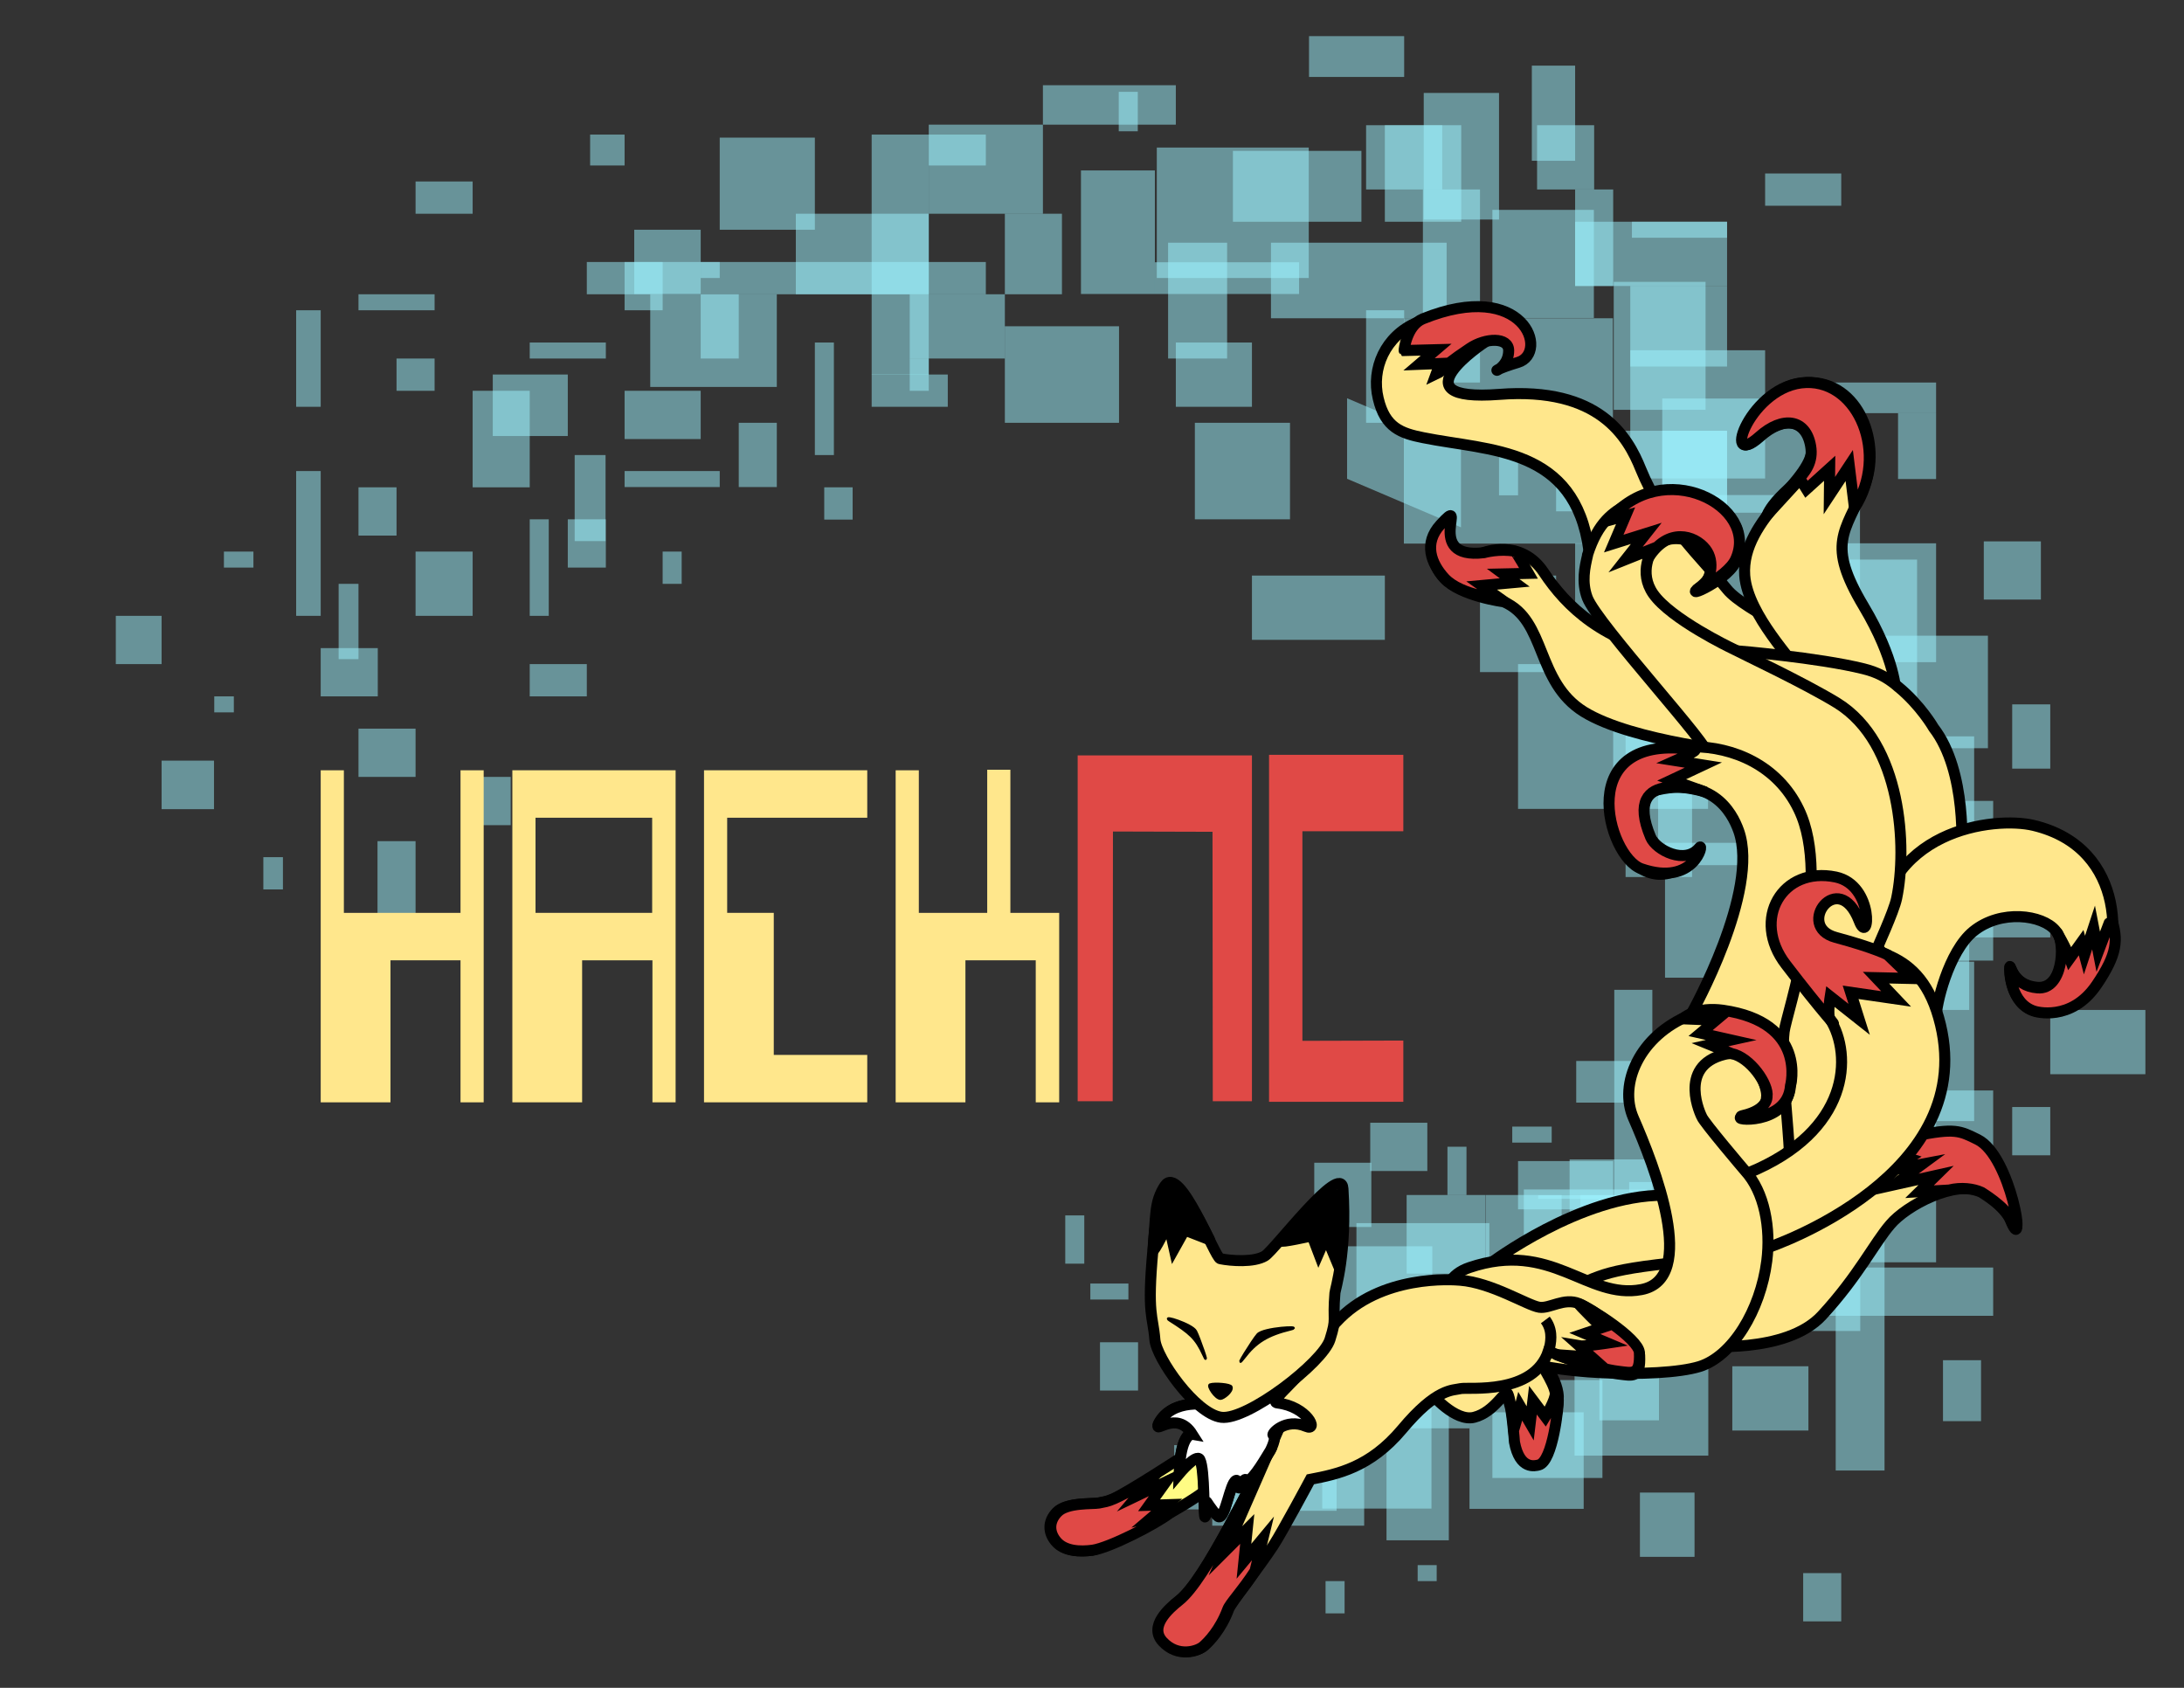 <?xml version="1.0" encoding="utf-8"?>
<!-- Generator: Adobe Illustrator 16.0.4, SVG Export Plug-In . SVG Version: 6.00 Build 0)  -->
<!DOCTYPE svg PUBLIC "-//W3C//DTD SVG 1.1//EN" "http://www.w3.org/Graphics/SVG/1.1/DTD/svg11.dtd">
<svg version="1.1" xmlns="http://www.w3.org/2000/svg" xmlns:xlink="http://www.w3.org/1999/xlink" x="0px" y="0px" width="792px"
	 height="612px" viewBox="0 0 792 612" style="enable-background:new 0 0 792 612;" xml:space="preserve">
<rect x="0" y="0" width="792" height="612" fill="#333333" stroke="none"/>
<style type="text/css">
<![CDATA[
	.st0{fill:#E04946;}
	.st1{fill:#FFE78C;stroke:#000000;stroke-width:4;stroke-miterlimit:10;}
	.st2{fill:#FFE78C;stroke:#000000;stroke-miterlimit:10;}
	.st3{fill:#FFFFE3;stroke:#000000;stroke-width:4;stroke-miterlimit:10;}
	.st4{opacity:0.5;fill:#9FF5FF;}
	.st5{stroke:#000000;stroke-width:4;stroke-miterlimit:10;}
	.st6{fill:#FFE78C;}
	.st7{fill:#FFFFFF;stroke:#000000;stroke-width:4;stroke-miterlimit:10;}
	.st8{fill:#E04946;stroke:#000000;stroke-width:4;stroke-miterlimit:10;}
	.st9{fill:#FFFC84;stroke:#000000;stroke-width:4;stroke-miterlimit:10;}
	.st10{stroke:#000000;stroke-miterlimit:10;}
]]>
</style>
<g id="Layer_4">
</g>
<g id="Layer_2">
	<rect x="516" y="68.7" class="st4" width="20.7" height="70"/>
	<rect x="460.9" y="88" class="st4" width="63.7" height="27.4"/>
	<rect x="419.5" y="53.5" class="st4" width="55.1" height="47.3"/>
	<rect x="364.4" y="77.5" class="st4" width="20.7" height="29.2"/>
	<rect x="364.4" y="118.3" class="st4" width="41.4" height="35"/>
	<rect x="426.4" y="124.2" class="st4" width="27.6" height="23.3"/>
	<rect x="288.6" y="77.5" class="st4" width="48.2" height="29.2"/>
	<rect x="295.5" y="124.2" class="st4" width="6.9" height="40.8"/>
	<rect x="226.5" y="141.7" class="st4" width="27.6" height="17.5"/>
	<rect x="192.1" y="188.3" class="st4" width="6.9" height="35"/>
	<rect x="171.4" y="141.7" class="st4" width="20.7" height="35"/>
	<rect x="205.9" y="188.3" class="st4" width="13.8" height="17.5"/>
	<rect x="226.5" y="95" class="st4" width="13.8" height="17.5"/>
	<rect x="267.9" y="153.3" class="st4" width="13.8" height="23.3"/>
	<rect x="240.3" y="200" class="st4" width="6.9" height="11.7"/>
	<rect x="150.7" y="200" class="st4" width="20.7" height="23.3"/>
	<rect x="178.3" y="270" class="st4" width="0" height="23.3"/>
	<rect x="130" y="264.2" class="st4" width="20.7" height="17.5"/>
	<rect x="171.4" y="281.7" class="st4" width="13.8" height="17.5"/>
	<rect x="136.9" y="305" class="st4" width="13.8" height="40.8"/>
	<rect x="192.1" y="240.8" class="st4" width="20.7" height="11.7"/>
	<rect x="116.3" y="235" class="st4" width="20.7" height="17.5"/>
	<rect x="130" y="176.7" class="st4" width="13.8" height="17.5"/>
	<rect x="122.8" y="211.7" class="st4" width="7.2" height="27.3"/>
	<rect x="192.1" y="124.2" class="st4" width="27.6" height="5.8"/>
	<rect x="254.1" y="95" class="st4" width="6.9" height="5.8"/>
	<rect x="336.8" y="48.8" class="st4" width="20.7" height="11.2"/>
	<polyline class="st4" points="405.7,33.3 405.7,47.6 412.6,47.6 412.6,33.3 	"/>
	<rect x="329.9" y="130" class="st4" width="6.9" height="11.7"/>
	<rect x="288.6" y="188.3" class="st4" width="20.7" height="0"/>
	<rect x="254.1" y="106.7" class="st4" width="13.8" height="23.3"/>
	<rect x="298.9" y="176.7" class="st4" width="10.3" height="11.7"/>
	<rect x="316.1" y="135.8" class="st4" width="27.6" height="11.7"/>
	<rect x="392" y="61.8" class="st4" width="26.8" height="44.8"/>
	<rect x="418.8" y="95.1" class="st4" width="52.3" height="11.5"/>
	<rect x="423.6" y="88" class="st4" width="21.4" height="42"/>
	<rect x="495.4" y="112.5" class="st4" width="13.8" height="40.8"/>
	<rect x="433.3" y="153.3" class="st4" width="34.5" height="35"/>
	<rect x="495.4" y="45.4" class="st4" width="27.6" height="23.3"/>
	<rect x="571.2" y="68.7" class="st4" width="13.8" height="35"/>
	<rect x="543.6" y="150.4" class="st4" width="6.9" height="29.2"/>
	<polygon class="st4" points="488.5,173.6 529.8,191.2 529.8,162 488.5,144.4 	"/>
	<rect x="564.3" y="167.9" class="st4" width="27.6" height="17.5"/>
	<rect x="602.8" y="156.2" class="st4" width="23.5" height="29.7"/>
	<rect x="532.9" y="512.1" class="st4" width="41.4" height="35"/>
	<rect x="491.9" y="443.5" class="st4" width="48.2" height="58.3"/>
	<rect x="626.8" y="402.8" class="st4" width="15.2" height="55.2"/>
	<rect x="606.1" y="458" class="st4" width="48.2" height="23.3"/>
	<rect x="679.6" y="278.7" class="st4" width="27.6" height="46.7"/>
	<rect x="679.6" y="313.7" class="st4" width="34.5" height="52.5"/>
	<rect x="638.2" y="272.9" class="st4" width="49.4" height="52.5"/>
	<rect x="615.8" y="393" class="st4" width="34.5" height="65.4"/>
	<rect x="479.5" y="506.2" class="st4" width="39.6" height="40.8"/>
	<rect x="552.6" y="431.3" class="st4" width="44.8" height="40.8"/>
	<rect x="601.3" y="272.9" class="st4" width="34.5" height="40.8"/>
	<rect x="454" y="208.7" class="st4" width="48.2" height="23.3"/>
	<rect x="541.2" y="500.4" class="st4" width="39.9" height="35.5"/>
	<rect x="658.9" y="336.5" class="st4" width="41.8" height="41.4"/>
	<rect x="573.1" y="433.3" class="st4" width="34.5" height="17.5"/>
	<rect x="586.9" y="462.5" class="st4" width="48.2" height="23.3"/>
	<rect x="665.8" y="230.5" class="st4" width="55.1" height="40.8"/>
	<rect x="425.8" y="524" class="st4" width="41.4" height="23.3"/>
	<rect x="439.6" y="518.2" class="st4" width="55.1" height="35"/>
	<rect x="550.5" y="240.8" class="st4" width="68.9" height="52.5"/>
	<rect x="502.8" y="500.5" class="st4" width="22.6" height="58"/>
	<rect x="571" y="482.9" class="st4" width="48.5" height="44.9"/>
	<rect x="569.2" y="420.4" class="st4" width="48.2" height="70"/>
	<rect x="475.2" y="451.9" class="st4" width="44.2" height="49.9"/>
	<rect x="601.9" y="395.4" class="st4" width="72.7" height="87.2"/>
	<rect x="651.8" y="395.4" class="st4" width="50.3" height="62.3"/>
	<rect x="674.4" y="348.7" class="st4" width="41.5" height="57.8"/>
	<rect x="653.9" y="331.2" class="st4" width="34.5" height="52.5"/>
	<rect x="680.3" y="290.4" class="st4" width="42.5" height="57.9"/>
	<rect x="653.9" y="267" class="st4" width="62" height="35"/>
	<rect x="640.1" y="202.9" class="st4" width="55.1" height="70"/>
	<rect x="612.5" y="179.5" class="st4" width="62" height="46.7"/>
	<rect x="591.2" y="127" class="st4" width="48.9" height="46.5"/>
	<rect x="602.8" y="144.5" class="st4" width="58" height="41.4"/>
	<rect x="509.1" y="115.4" class="st4" width="75.8" height="81.7"/>
	<rect x="591.2" y="103.7" class="st4" width="35.1" height="29.2"/>
	<rect x="557.4" y="45.4" class="st4" width="20.7" height="23.3"/>
	<rect x="571.6" y="384.7" class="st4" width="89.3" height="15.1"/>
	<rect x="557.8" y="433.4" class="st4" width="81.7" height="1.3"/>
	<rect x="585.4" y="358.9" class="st4" width="13.8" height="116.7"/>
	<rect x="450.9" y="500.4" class="st4" width="33.8" height="47.4"/>
	<rect x="603.8" y="305.6" class="st4" width="45.8" height="48.9"/>
	<rect x="538.7" y="433.3" class="st4" width="27.6" height="23.3"/>
	<rect x="580" y="486.2" class="st4" width="21.6" height="28.8"/>
	<rect x="395.4" y="465.4" class="st4" width="13.8" height="5.8"/>
	<rect x="511.1" y="421.6" class="st4" width="13.8" height="0"/>
	<rect x="235.8" y="106.7" class="st4" width="45.9" height="33.6"/>
	<rect x="261" y="49.9" class="st4" width="34.5" height="33.4"/>
	<rect x="178.7" y="135.8" class="st4" width="27.2" height="22.3"/>
	<rect x="208.4" y="165" class="st4" width="11.2" height="31.2"/>
	<rect x="226.5" y="170.8" class="st4" width="34.5" height="5.8"/>
	<rect x="329.9" y="106.7" class="st4" width="34.5" height="23.3"/>
	<rect x="336.8" y="45.2" class="st4" width="41.4" height="32.3"/>
	<rect x="378.2" y="30.9" class="st4" width="48.2" height="14.3"/>
	<rect x="474.7" y="13.1" class="st4" width="34.5" height="14.8"/>
	<rect x="516.3" y="33.7" class="st4" width="27.3" height="45.9"/>
	<rect x="447.1" y="54.7" class="st4" width="46.6" height="25.7"/>
	<rect x="541.2" y="76.1" class="st4" width="36.8" height="39.2"/>
	<rect x="591.8" y="80.4" class="st4" width="34.5" height="5.8"/>
	<rect x="555.5" y="23.8" class="st4" width="15.7" height="34.5"/>
	<rect x="571.2" y="80.4" class="st4" width="55.1" height="23.3"/>
	<rect x="585.2" y="102.2" class="st4" width="33.3" height="46.4"/>
	<rect x="571.2" y="197" class="st4" width="27.6" height="46.7"/>
	<rect x="578.1" y="156.2" class="st4" width="48.2" height="46.7"/>
	<rect x="536.7" y="208.7" class="st4" width="27.6" height="35"/>
	<rect x="585" y="249.5" class="st4" width="34.5" height="35"/>
	<rect x="585" y="218.7" class="st4" width="31.2" height="30.8"/>
	<rect x="661.3" y="197" class="st4" width="40.8" height="43.1"/>
	<rect x="663.7" y="319.5" class="st4" width="79.8" height="20.4"/>
	<rect x="743.5" y="366.2" class="st4" width="34.5" height="23.3"/>
	<rect x="698.7" y="395.4" class="st4" width="24.1" height="23.3"/>
	<rect x="729.7" y="255.4" class="st4" width="13.8" height="23.3"/>
	<rect x="658.9" y="138.7" class="st4" width="43.2" height="11.1"/>
	<rect x="688.3" y="149.8" class="st4" width="13.8" height="23.9"/>
	<rect x="640.1" y="62.9" class="st4" width="27.6" height="11.7"/>
	<rect x="653.9" y="97.9" class="st4" width="0" height="17.5"/>
	<rect x="316.1" y="48.8" class="st4" width="20.7" height="87.1"/>
	<rect x="212.8" y="95" class="st4" width="144.7" height="11.7"/>
	<rect x="230" y="83.3" class="st4" width="24.1" height="23.3"/>
	<rect x="598.7" y="459.6" class="st4" width="124.1" height="17.5"/>
	<rect x="665.7" y="409.3" class="st4" width="17.7" height="123.9"/>
	<rect x="594.7" y="541.2" class="st4" width="19.8" height="23.3"/>
	<rect x="589.5" y="242.2" class="st4" width="24.1" height="75.8"/>
	<rect x="628.2" y="495.4" class="st4" width="27.6" height="23.3"/>
	<rect x="550.5" y="421" class="st4" width="34.5" height="17.5"/>
	<rect x="496.9" y="407.1" class="st4" width="20.7" height="17.5"/>
	<rect x="524.9" y="474.1" class="st4" width="34.5" height="11.7"/>
	<rect x="524.9" y="415.8" class="st4" width="6.9" height="17.5"/>
	<rect x="704.6" y="493.2" class="st4" width="13.8" height="22.1"/>
	<rect x="653.9" y="570.4" class="st4" width="13.8" height="17.5"/>
	<rect x="458" y="494.6" class="st4" width="74.9" height="23.3"/>
	<rect x="446.1" y="495.5" class="st4" width="38" height="35.7"/>
	<rect x="386.3" y="440.7" class="st4" width="6.9" height="17.5"/>
	<rect x="398.9" y="486.7" class="st4" width="13.8" height="17.5"/>
	<rect x="476.6" y="421.6" class="st4" width="20.7" height="23.3"/>
	<rect x="719.4" y="196.3" class="st4" width="20.7" height="21.1"/>
	<rect x="514.1" y="567.5" class="st4" width="6.9" height="5.8"/>
	<rect x="480.7" y="573.3" class="st4" width="6.9" height="11.7"/>
	<rect x="95.5" y="310.8" class="st4" width="7.1" height="11.7"/>
	<rect x="729.7" y="401.4" class="st4" width="13.8" height="17.5"/>
	<rect x="548.4" y="408.5" class="st4" width="14.3" height="5.8"/>
	<rect x="77.7" y="252.5" class="st4" width="7.1" height="5.8"/>
	<rect x="143.8" y="130" class="st4" width="13.8" height="11.7"/>
	<rect x="212.8" y="52.3" class="st4" width="0" height="13.5"/>
	<rect x="150.7" y="65.8" class="st4" width="20.7" height="11.7"/>
	<rect x="107.4" y="112.5" class="st4" width="8.9" height="35"/>
	<rect x="214" y="48.8" class="st4" width="12.5" height="11.2"/>
	<rect x="81.2" y="200" class="st4" width="10.7" height="5.8"/>
	<rect x="58.6" y="275.8" class="st4" width="19" height="17.6"/>
	<rect x="107.4" y="170.8" class="st4" width="8.9" height="52.5"/>
	<rect x="130" y="106.7" class="st4" width="27.6" height="5.8"/>
	<rect x="42" y="223.3" class="st4" width="16.6" height="17.5"/>
	<rect x="502.2" y="45.4" class="st4" width="27.7" height="35"/>
	<rect x="612.2" y="402.8" class="st4" width="14.5" height="28.2"/>
	<rect x="590.8" y="428.6" class="st4" width="47.5" height="41.6"/>
	<rect x="510.1" y="433.3" class="st4" width="28.5" height="28.5"/>
	<animateTransform attributeName="transform"
        type="rotate"
        from="270 375 400" to="360 250 250"
        begin="0s" dur="1s"
        fill="freeze"
        repeatCount="1"
        additive="sum"
  	/>
    <animateTransform attributeName="transform"
        type="scale"
        from="0" to="1"
        begin="0s" dur="1s"
        repeatCount="1"
        additive="sum"
   />
</g>
<g id="Layer_1">
	<path class="st2" d="M576.9,480c0,0,33.3-15.5,41.7-23.5c4.7-4.6-30.7,3.2-30.7,3.2c-10.5,4.8-33.1,7.3-33.1,7.3L576.9,480z"/>
	<path class="st1" d="M598,217.2c0,0,2,4.1,2,4.1c1.3,1.1-22.7-13.2-23.8-21.7c-5-37.6-35.8-36-60.1-40.9c-8-1.6-13.8-3.6-16.3-14.2
		c-2.6-10.8,2.5-22.7,14.1-27.6c10-4.3,24.5,7.2,24.5,7.2s-33,21.8,5.3,18.9c36.3-2.8,46.6,15.4,51.3,27.1
		c7.9,19.5,22,32.2,31.4,43.7c5.9,7.3,34.8,20.7,34.8,20.7l6.5,23.8l-32.4-10.4C635.3,247.9,598,217.3,598,217.2z"/>
	<path class="st1" d="M687.5,250.9c0,0-0.1-11.7-11.7-31.1c-13.6-22.8-6.7-26.8,0.2-43.2c6.4-15.2-1.6-38.5-20.7-37.9
		c-20.1,0.6-31.3,32.4-17,19.6c8.5-7.6,16.9-6.4,18.6,3.4c2,11.5-25.7,26.1-24.2,47c1.1,14.5,18.8,31.9,18.3,33.5L687.5,250.9z"/>
	<path class="st1" d="M711.2,311.8c0.3-3.3,2.2-32.1-10-47.9c0,0-4.7-8.2-12.9-14.9l0.2,0.2l-0.9-0.8c-3.4-2.8-6.9-4.7-11.8-5.9
		c-16.6-4.1-45.7-6.5-45.7-6.5l57.8,89.6L711.2,311.8z"/>
	<path class="st1" d="M680.4,342.9c1.3-42.4,43-47,57.1-43.6c34.5,8.3,32,46.5,22.7,57.6c-10.6,12.7-22.4,9.6-22.4,9.6
		c-8.8-2.6-9.2-14.5-9-15.9c0.2-1.4,0.9,6.7,10,7.4c9.1,0.8,11.3-14.9,6.6-20.6c-4.7-5.7-19.8-7.8-29.8,0.3
		c-9,7.3-13.7,26.9-13.5,31.8L680.4,342.9z"/>
	<path class="st1" d="M626.3,272.9h6.7c0,0-40.9-3.9-58.6-14.8c-17.6-10.9-13.5-33.2-29.1-39.9c0,0-15.6-2-21.6-8.5
		c-5-5.4-4.1-10.6-3.4-13.3c1-3.8,6.2,10.9,17.6,4c0,0,13.6-5.4,21.9,7.1c8.3,12.5,21.5,25.3,48.2,30.5l32.1,16.3L626.3,272.9z"/>
	<path class="st1" d="M687.8,325.7c3.8-18.1,2-56.2-21.6-70.8c-11.9-7.3-34.5-17.9-38.3-19.9c0,0-22-10.5-28.4-19.7
		c-5.4-7.8-0.8-15.7,0.5-17c6.4-6.5,21.5-2,20.5,9.5c-0.6,1.6-1.8,3.3-4.1,5.1c-7.1,5.2,11.6-3.1,13.4-10.2
		c0.7-2.9,1.1-9.6-0.4-11.8c-4.6-7.1-20.2-19-38.9-8.3c-5.5,3.2-10.9,6.4-14.8,18.6l0,0.2c-1,4.3-2.2,9.6-0.1,15.3
		c3.6,9.6,47,56.4,43,56.2l42.3,71.3h19.7C680.5,344.1,686.8,330.6,687.8,325.7z"/>
	<path class="st1" d="M696.9,411.4c-0.1,0.4-0.2,0.7-0.2,0.7l-0.1,0.2c0-0.1,0.2-0.3,0.1-0.2c-13.3,4.9,23.6,6.1,23.6,6.1
		c8.9,5.7,14.5,38.1,8.7,24.1c-1.9-4.5-9.9-10.2-9.9-10.2c-10.2-4.5-27.9,5.1-33.6,11.9c-5.8,6.7-11.6,18.7-24.8,33
		C647.7,491.1,617,488,617,488l1.3-0.2c-0.1,0.1,22.9-35.5,22.9-35.5L696.9,411.4z"/>
	<path class="st1" d="M562.3,472.7c0,0,5.8-5.7,17.5-9.9c5-1.8,11.3-3.2,26.1-4.8l0.4-12.7l-3-11.9c-30.2-0.1-63,24.8-63,24.8
		L562.3,472.7z"/>
	<path class="st6" d="M630.3,412.5c0.9,0.3,30,8.3,30,8.3l19.6-39.4l-22.8-32.1l-27.7,29.6"/>
	<path class="st8" d="M685.6,424.3l11.5-2.2l-10.2,7.5l15.2-3.4l-6,5.9l10.7-0.6c4.4-1.1,8.9-0.5,11.7,0.8c0,0,8.7,5.2,10.6,9.7
		c5.9,14.2,0.2-22.8-11.9-28.8c-6.5-3.2-8.2-4.3-22.8-1.3c-16.9,3.5-2.2,8.1-2.2,8.1L685.6,424.3z"/>
	<path class="st1" d="M647,374.1c-2,18.1,5.6,55.9,0,60.6c-4.5,3.8-25.7,7.3-25.7,7.3l2.6-13.5l-10.7-31.8l0.3-29.4l-0.6,0.6
		c0.1,0,0.2-0.1,0.3-0.1l0.3-0.5c0,0,24.8-44.3,17-66.1c-2.4-6.7-10-21.1-33.4-13.7c0,0-6.3,7.4,3.5,19.2c0,0,1.1,4.4,7.1,5.6
		c5.1,1.1-3.7,8.1-12.5,2.7c-8.8-5.4-9.9-20.3-9.4-27.3c1.5-20.6,51-26.5,66.5,5.8C664.7,319.1,647.7,367.8,647,374.1z"/>
	<path class="st1" d="M634,425.3c37.1-15.2,37.7-42.8,29.7-55.7c-9.3-15-14.9-30.8-13.9-29.6c1.7,2-2.5-5.2,11.2,0
		c13.9,5.3,34.2,1.6,42,28.9c16.4,57.3-61.7,83.4-61.7,83.4L634,425.3z"/>
	<path class="st1" d="M529.4,482.6c18.9,8.8,11.8,3,21.1,9.6c8.3,5.9,51.1,7.8,65.8,3.3c11.9-3.7,22.1-20.3,24.4-38.3
		c1.5-11.8-0.8-25-7.9-32.7c0,0-15-17.6-15.7-19.6c0,0-9.2-18.3,8.3-22.6c9.9-2.4,16,11.5,15.2,15.8c0,0,0.4,4.7-8.8,6.9
		c-4.8,1.1,16.2,3.3,17.3-10.8c0,0,6.3-23-24.5-27.4c-4.4-0.6-8.1-0.2-11.3,1.1l-0.3,0.1c-18.6,7.5-26,25.1-20.7,37.3
		c7.7,17.6,23.7,58.4,2.9,62.3c-19.7,3.7-32.5-18.1-62.3-8C518.4,464.5,525.3,480.7,529.4,482.6z"/>
	<path class="st8" d="M627.9,382c6.9,1.4,13.6,11.3,12.9,15.6c0,0,0.4,4.8-8.8,6.9c-4.8,1.1,16.2,3.3,17.3-10.8
		c0,0,6.3-23-24.5-27.4c-4.4-0.6-8.1-0.2-11.3,1.1l-0.3,0.1c-1.2,0.5-3.2,1.9-3.2,1.9l12.3,0.5l-5.6,4.7l11.1,2.5l-7.7,1.7
		L627.9,382z"/>
	<path class="st8" d="M663.7,361.3c0,0-1.1,6.9,0,8.3c4.1,4.9-2.7-2.4-16.1-19.9c-12.6-16.4-1.3-35.7,18.1-31.7
		c14.2,3,12.2,25.6,8.5,15.9c-7.5-19.4-23.4,2-8.5,6c14.1,3.8,18.8,6.3,18.8,6.3l8.9,8.6l-13.1-0.3l7.3,7.7l-16.5-2.4l3.1,9.8
		L663.7,361.3z"/>
	<path class="st8" d="M754.7,341.8l1.2,4.5l3.3-10l1.7,8.8c0,0,4.7-12.4,4.7-12.3c2.6,7.9,2.3,13.1-5.3,24.3
		c-9.3,13.7-22.4,9.6-22.4,9.6c-8.8-2.6-9.2-14.5-9-15.9c0.2-1.4,0.9,6.7,10,7.4c9.1,0.8,10.1-15.8,7.2-19.9c-0.5-0.7,3,4.9,4.5,9.2
		L754.7,341.8z"/>
	<path class="st8" d="M618.5,287.2c0,0-31-9.9-19.9,16.4c2,4.7,12.6,10.1,17.7,3.7c1.8-2.2-1.7,14.4-21.1,7.7
		c-12.3-4.3-25.2-50,19.4-43.1c1.3,0.2-7,3.9-7,3.9l10.1,1.6l-11.5,5.4L618.5,287.2z"/>
	<path class="st8" d="M537.3,212.3l6.9,4.9c0,0-14.3-1.1-20.3-7.5c-5-5.4-7.7-12.7-1.6-19.4c11-12.1-6.7,12.8,15.8,10.1
		c0,0,5.7-1.6,11.3-0.5c0.4,0.1,4.9,8,4.9,8l-9.2,0.2l4.2,3.1L537.3,212.3z"/>
	<path class="st8" d="M516,115.6c36.8-14.9,45.9,12.4,34.5,15.8c-15,4.5-3.4,4.2-3.4-4.3c0-4.9-8.3-4.7-14.1-0.8
		c-13.5,9-8.2,7.4-12.2,9.3l1.4-3.8l-7.6,0.3l6.2-5.3l-11.6,0.3C509.1,127,510.1,118,516,115.6z"/>
	<path class="st8" d="M583.4,188.7c19.4-23.7,54.9-5.3,46,14.1c-3,6.7-19.4,14.1-12.3,9.8c3.1-1.9,5-8.9,1.4-13.5
		c-4-5.1-13.6-7.9-20.6,3c-1.1,1.8,0.6-2.8,0.6-2.8l-9,3.6l7.5-9.5l-11.8,3.7l4.3-10.1L583.4,188.7z"/>
	<path class="st9" d="M429.7,527.6c0,0-20.5,13.4-25.9,15.8c-2.8,1.2-3.3,1.1-5.6,1.6c-2.2,0.4-11.5-0.3-15,3.3
		c-3.3,3.4-3.1,7.4-0.4,10.6c3,3.6,8.6,3.8,13.1,3.2c6.2-0.9,38.5-18.1,42.8-23.1c2.2-2.6-2.8-13.3-2.8-13.3L429.7,527.6z"/>
	<path class="st1" d="M541.5,498.3l-22.5,7c0,0,8.7,10.4,15.6,8.6c7.5-1.9,11.3-10.4,12.2-8.5c1.5,3.3,2.4,16.2,2.4,16.2
		c1.9,10.2,7.5,8.6,8.8,8.3c5.2-1.2,7.2-21.8,7.1-23.5c-0.3-7.3-7.8-15.6-7.8-15.6L541.5,498.3z"/>
	<path class="st8" d="M548.8,518.2c0.4-4-2.4-12.4-2-11.5c1.5,3.3,2.4,16.2,2.4,16.2c1.9,10.2,7.5,8.6,8.8,8.3
		c5.2-1.2,7.2-21.8,7.1-23.5c-0.3-7.3-7.8-15.6-7.8-15.6s6.3,9.3,6.7,13c0.2,2.4-3.6,8.6-3.6,8.6l-4.5-6l-1,8.4l-3.6-6.2
		C551.3,509.9,548.5,520.8,548.8,518.2z"/>
	<path class="st1" d="M561.5,489.9c-5.3,16.1-29.1,13-31.8,13.6c-2.9,0.7-8.7-0.3-21.3,14.8c-11.6,13.8-23.3,16.2-33.2,18.1
		c0,0-10.1,18.9-13.5,24.1c-4.9,7.5-15.3,20.7-16.1,22.9c-2.8,7.5-7.1,11.8-8.8,13.3c-1.8,1.7-9.2,4.4-14.8-1.7
		c-5-5.5,2.1-11.8,6-14.9c9.7-7.6,28-47.8,32.8-54.7c2-2.9-5.9,10.2-8.5,11.2c-0.7,0.2-0.2-1-0.8-0.6c-0.9,0.5-1.3,2.8-2,3
		c-1,0.3-0.3-3.2-1.2-2.7c-2.3,1.1-3.8,13.6-6.2,13.2c-0.6-0.1-3.4-4-4.3-5.3c-0.7-1.1,0.1,4.2-0.7,5.3c-0.6,1,0-17.2-1.9-20.8
		c-1.3-2.3-7.5,5.2-7.5,5.2c0.4-15,4.8-14.3,4.8-14.3c-5.7-9.1-14.5,0.2-12.2-3.8c4.5-7.9,15-6.6,15-6.6s33.4-12.5,49.3-29.8
		c16-17.5,42.5-15.4,44.9-15.2c11.5,0.9,24.3,9.1,28.7,9.8c3.8,0.6,9-3.6,14.5-1.3c4.5,1.8,21.6,13.7,21.9,18.7
		c0.4,8.6-2.6,7.4-7.7,6.8C579.7,497.5,561.5,489.9,561.5,489.9z"/>
	<path class="st3" d="M560.4,478.6c1.8,2.4,2,4.8,2,6.3c0,1.7-0.4,3.8-0.8,5"/>
	<path class="st8" d="M455.1,569.7c-4.9,7.5-9.1,11.7-9.9,13.9c-2.8,7.5-7.1,11.8-8.8,13.3c-1.8,1.7-9.2,4.4-14.8-1.7
		c-5-5.5,2.1-11.8,6-14.9c9.7-7.6,26-43.2,30.8-50l-14,32l7.9-7.9l-1.2,11.7l6.9-8.3L455.1,569.7z"/>
	<path class="st8" d="M418.1,535.7c0,0-8.6,5.3-14,7.7c-2.8,1.2-3.3,1.1-5.6,1.6c-2.2,0.4-11.5-0.3-15,3.3
		c-3.3,3.4-3.1,7.4-0.4,10.6c3,3.6,8.6,3.8,13.1,3.2c6.2-0.9,22.9-9.5,27.8-13.3l-6.3,1.4l5.4-4.6l-6.4,0.2l6.1-8.5l-10.2,4.9
		L418.1,535.7z"/>
	<path class="st8" d="M572.7,488c1.7,0.3,10.3-1,10.3-1l-8.3-3.5l6.2-2.1c0,0-9.1-8.9-8.3-8.6c4,1.4,21.6,12.6,21.9,17.6
		c0.4,8.6-2.6,7.4-7.7,6.8c-7.1-0.8-24.1-6.3-22.2-6l12.7,0.9L572.7,488z"/>
	<path class="st7" d="M439.3,509.5c0,0-14.4-3-19.1,6.8c-2,4.1,6.4-5.4,12.2,3.8c0,0-4.3-0.7-4.8,14.3c0,0,6.3-7.5,7.5-5.2
		c1.9,3.6,1.3,21.8,1.9,20.8c0.7-1.2,0-6.5,0.7-5.3c0.8,1.3,3.6,5.2,4.3,5.3c2.4,0.4,4-12.2,6.2-13.2c1-0.5,0.2,3,1.2,2.7
		c0.7-0.2,1.1-2.5,2-3c0.6-0.4,0.1,0.9,0.8,0.6c2.6-0.9,7.1-9,8.5-11.2c0,0,2.5-4.9,1-5.5c-0.9-0.4,4.5-6.4,11.9-3.2
		c4.7,2,0.6-7.2-10.4-8.5c-3.8-0.4,10.3-10.6,15.6-20C484.4,478.9,439.3,509.5,439.3,509.5z"/>
	<path class="st1" d="M422.4,430c-3.9,6-3.1,10.6-4.3,23.1c-2.2,23.8,0,23.8,0.7,32.6c0.5,6.7,14.7,27,24.1,28.2
		s36.8-19.8,39.4-28.2c2.6-8.3,0.9-5.9,1.8-16.9c0.1-1.3,4.4-14.5,2.9-37.8c-0.6-9.9-24.9,22.4-28.3,24.4c-4,2.4-12.2,1.8-16.2,1
		C440.5,456,427.8,421.8,422.4,430z"/>
	<path class="st10" d="M438.8,502.1c1.7-0.6,7.5-0.1,7.7,0.8c0.5,1.7-2.9,4.2-3.9,4.2C440.8,507.1,437.8,502.5,438.8,502.1z"/>
	<path class="st10" d="M468.2,481.9c4.5-1.1-10-0.4-12.1,2c-1.7,1.9-9,13.6-5.1,8.5C455.4,486.6,459.6,484,468.2,481.9z"/>
	<path class="st5" d="M438.6,449.5c0.8,1.9-11.6-25.8-15.3-16.7c-2.7,6.6-4.6,7.7-5.1,20.2c-0.1,2.1,5.5-9.6,5.5-9.6l2.1,9.4
		l3.8-6.8L438.6,449.5z"/>
	<path class="st5" d="M484.9,457.8c0.8-1.7,1.4-5.5,1-22.9c-0.2-7.7-19.2,12.9-21.2,15c-0.9,0.9,11.1-1.8,11.1-1.8l2.4,6.3l2.7-6.2
		L484.9,457.8z"/>
	<path class="st8" d="M672.5,184.2c12.6-19.3,1.6-46.1-17.5-45.5c-20.1,0.6-31.3,32.4-17,19.6c8.5-7.6,16.9-6.4,18.6,3.4
		c2,11.5-11.1,14.9-15.9,25.2l12.1-13.2l2.3,3.7l8.4-7.6l-0.1,9.9l7.2-10.9L672.5,184.2z"/>
	<path class="st10" d="M424.2,478.7c-3.2-2,8.1,1.5,9.4,4c1.1,2,5.2,13.8,2.9,8.6C433.7,485.2,431.6,483.4,424.2,478.7z"/>
	<animateTransform attributeName="transform"
        type="rotate"
        from="270 375 400" to="360 250 250"
        begin="0s" dur="1s"
        fill="freeze"
        repeatCount="1"
        additive="sum"
  	/>
    <animateTransform attributeName="transform"
        type="scale"
        from="0" to="1"
        begin="0s" dur="1s"
        repeatCount="1"
        additive="sum"
   />
</g>

<g id="Layer_3">
	<g>
		<path class="st6" d="M167,348.2h-25.4v51.5h-25.3V279.3h8.4V331H167v-51.7h8.4v120.4H167V348.2z"/>
		<path class="st6" d="M236.5,348.2h-25.4v51.5h-25.3V279.3H245v120.4h-8.4V348.2z M236.5,296.5h-42.3V331h42.3V296.5z"/>
		<path class="st6" d="M280.6,382.5h33.9v17.2h-59.2V279.3h59.2v17.2h-50.8V331h16.9V382.5z"/>
		<path class="st6" d="M375.5,348.2h-25.4v51.5h-25.3V279.3h8.4V331H358v-51.9h8.4V331h17.7v68.7h-8.5V348.2z"/>
	</g>
	<polygon class="st0" points="454,399.3 439.8,399.3 439.7,301.6 403.6,301.5 403.5,399.3 390.8,399.3 390.8,273.9 454,273.9 	"/>
	<polygon class="st0" points="508.9,399.5 460.2,399.5 460.2,273.7 508.9,273.7 508.9,301.4 472.3,301.4 472.3,377.4 508.9,377.3 	
		"/>
</g>
</svg>

